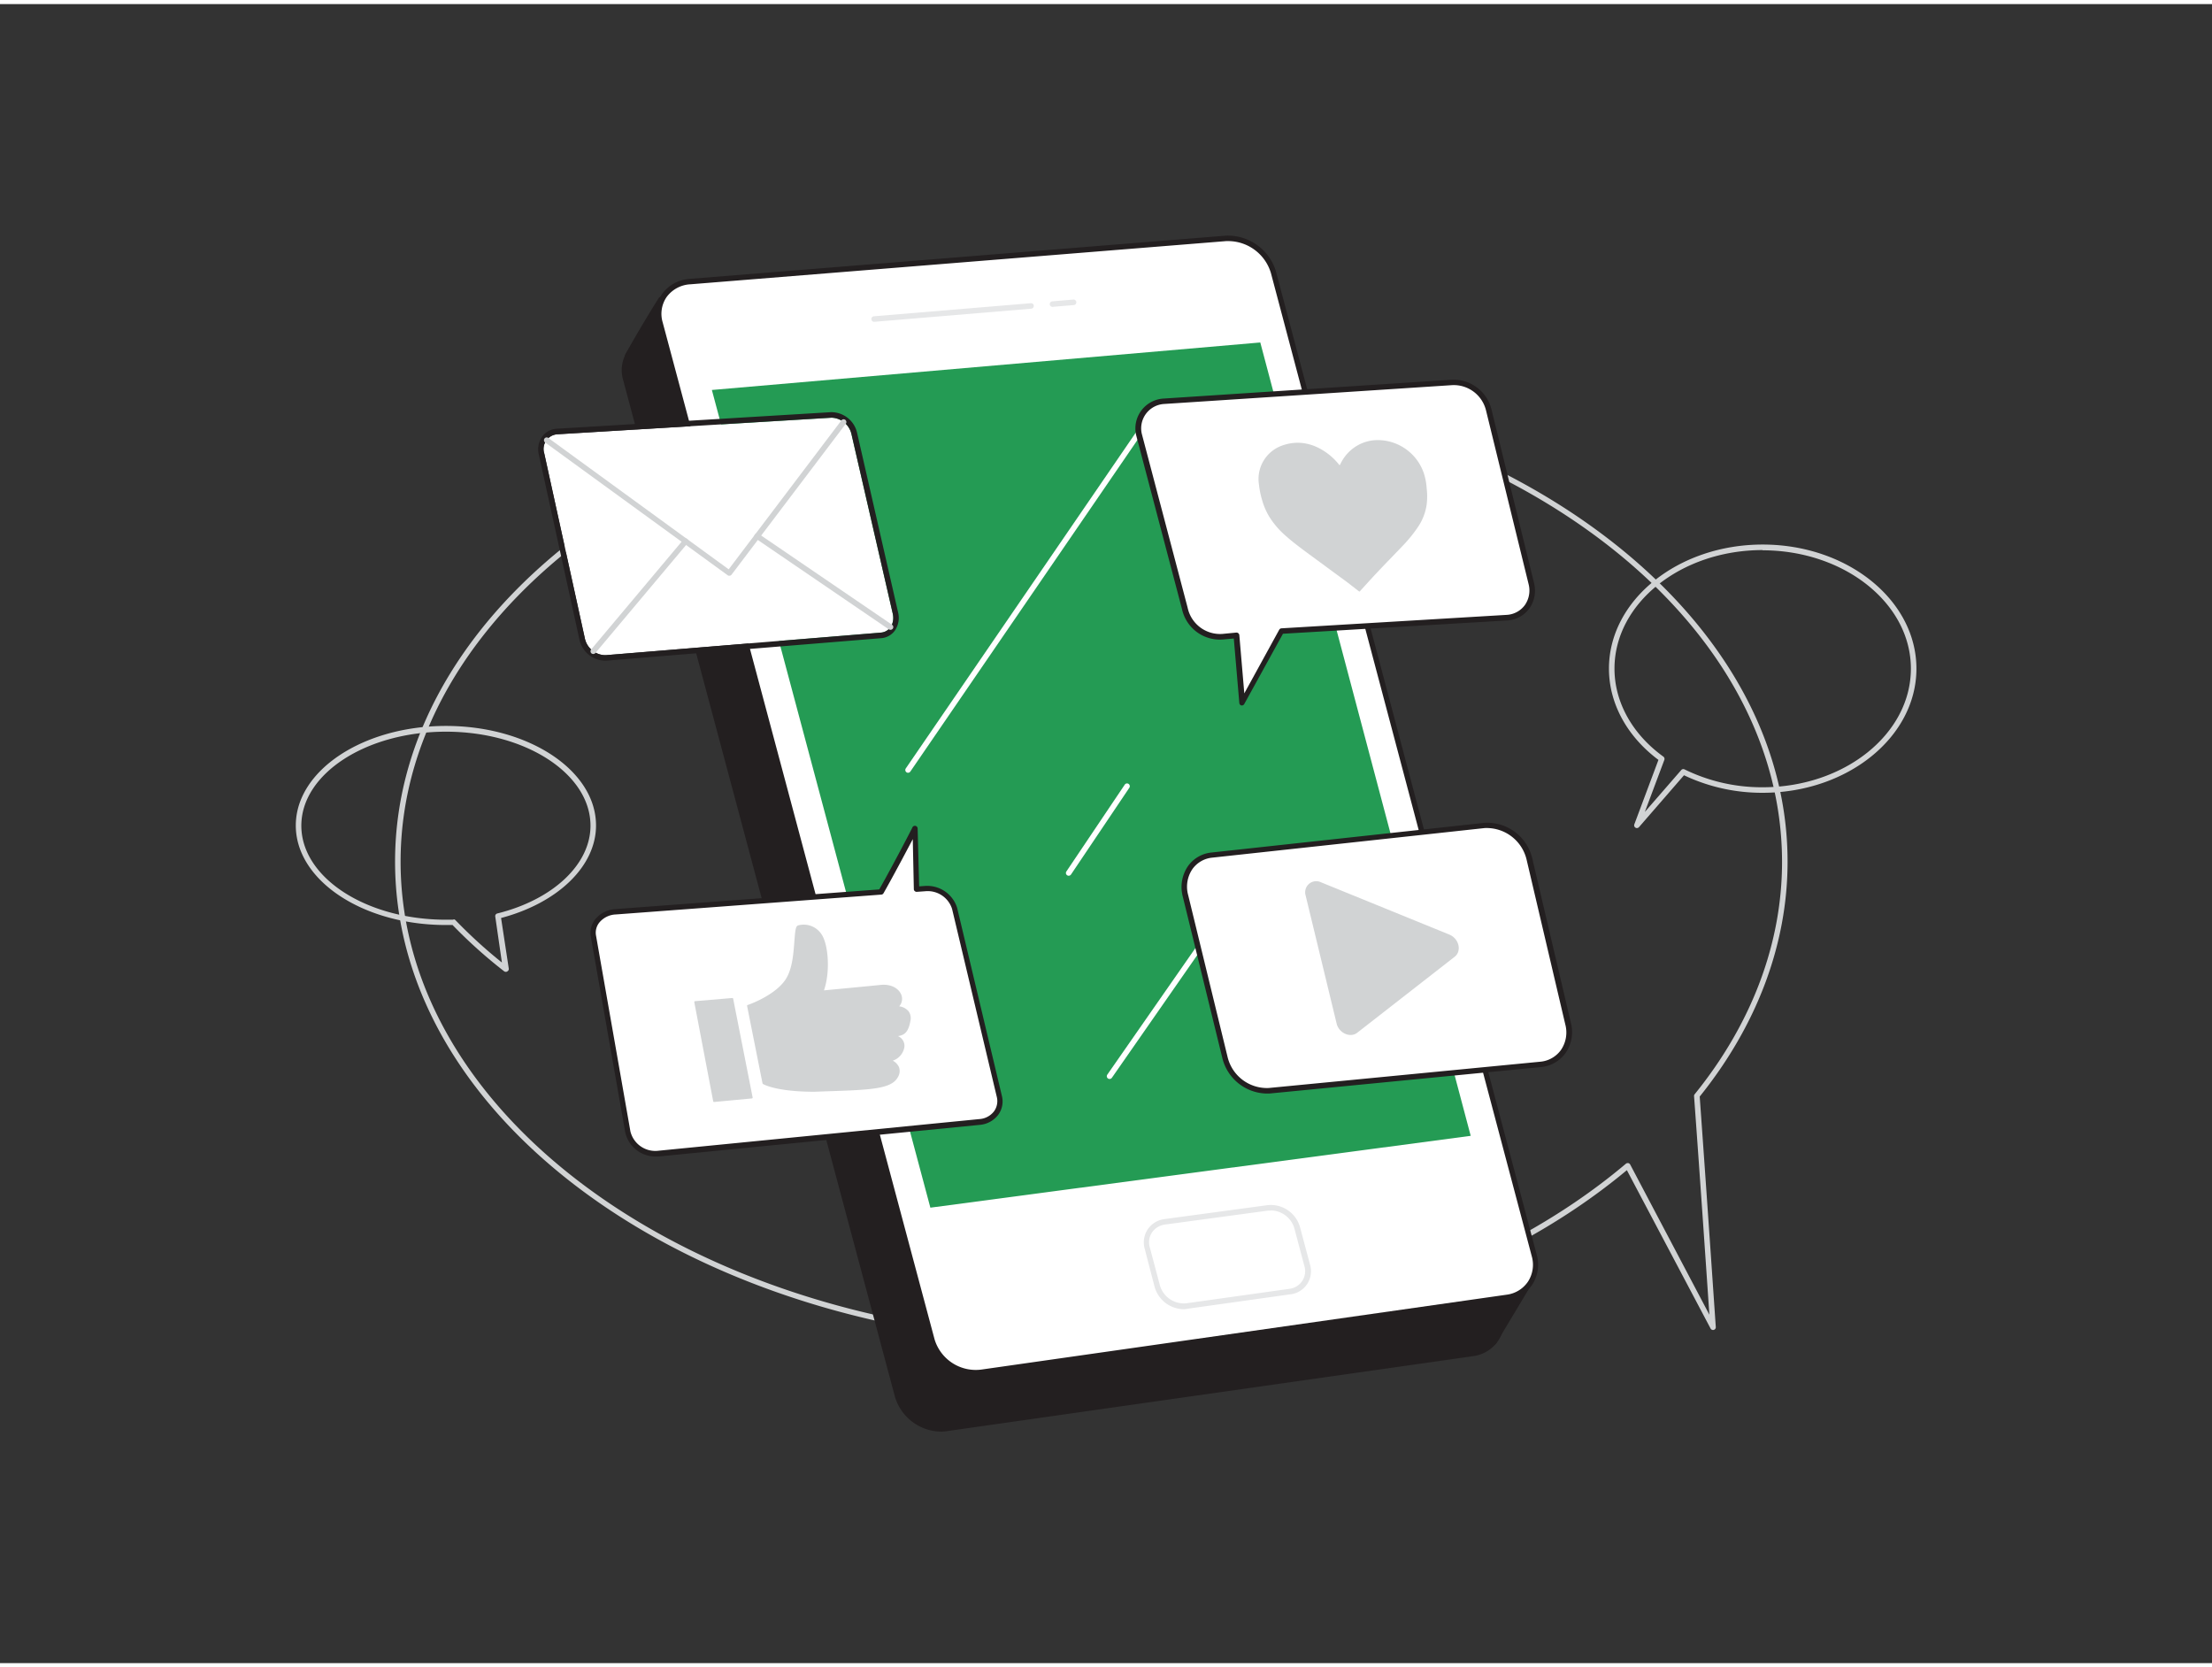 <svg xmlns="http://www.w3.org/2000/svg" viewBox="0 0 400 300" width="406" height="306" class="illustration styles_illustrationTablet__1DWOa"><rect x="0" y="0" width="400" height="300" fill="#333333" stroke="none"/><g id="_186_marketing_flatline" data-name="#186_marketing_flatline"><path d="M197.34,242.36c-69.42,0-125.9-39.16-125.9-87.28s56.48-87.29,125.9-87.29S323.25,107,323.25,155.08c0,14.87-5.5,29.55-15.89,42.47,1.36,18.87,2.89,41.45,2.91,41.68a.49.49,0,0,1-.36.51.5.5,0,0,1-.58-.24l-15.14-28.64C270.17,230.88,234.92,242.36,197.34,242.36Zm0-173.57c-68.87,0-124.9,38.71-124.9,86.29s56,86.28,124.9,86.28c37.59,0,72.83-11.54,96.68-31.67a.57.57,0,0,1,.42-.11.52.52,0,0,1,.35.26L309.11,237c-.43-6.32-1.65-24.18-2.77-39.52a.49.49,0,0,1,.11-.35c10.34-12.78,15.8-27.3,15.8-42C322.25,107.5,266.22,68.79,197.34,68.79Z" fill="#d1d3d4"></path><path d="M113.51,63.61s2.32-4.28,6-10.19c0,0,11.82,8.83,11.72,8.34S113.51,63.61,113.51,63.61Z" fill="#231f20"></path><path d="M113.51,64.11a.5.5,0,0,1-.44-.74s2.37-4.36,6.05-10.22a.53.53,0,0,1,.33-.22.49.49,0,0,1,.39.09c4.1,3.06,10.85,8,11.54,8.28h0c.33.08.35.21.38.36a.53.53,0,0,1-.23.54c-.1.06-.19.12-.48,0-1.11-.15-11.26,1.08-17.48,1.91Zm6.17-10c-2.56,4.09-4.43,7.36-5.26,8.84,8.57-1.12,12.87-1.59,15-1.71C127.91,60.22,125.05,58.15,119.68,54.14Z" fill="#231f20"></path><polygon points="270.12 241.96 276.02 232.12 267.86 224.74 270.12 241.96" fill="#231f20"></polygon><path d="M270.12,242.46H270a.48.48,0,0,1-.39-.43l-2.27-17.21a.5.5,0,0,1,.27-.51.48.48,0,0,1,.56.07l8.17,7.38a.5.5,0,0,1,.09.63l-5.9,9.84A.5.5,0,0,1,270.12,242.46ZM268.53,226l1.9,14.45,4.95-8.25Z" fill="#231f20"></path><path d="M266.3,244l-95,13.53a8.28,8.28,0,0,1-9-5.83L113.17,67.83c-1-3.81,1.43-7.16,5.46-7.49l96.86-7.81a8.57,8.57,0,0,1,8.63,6.12l47.14,177.79A5.92,5.92,0,0,1,266.3,244Z" fill="#231f20"></path><path d="M170.25,258.14a8.82,8.82,0,0,1-8.41-6.28L112.69,68a6.33,6.33,0,0,1,.86-5.4,6.67,6.67,0,0,1,5-2.72L215.45,52a9.07,9.07,0,0,1,9.15,6.5l47.14,177.78a6.56,6.56,0,0,1-.81,5.4,6.43,6.43,0,0,1-4.56,2.81h0l-95,13.54A8.74,8.74,0,0,1,170.25,258.14ZM216.08,53l-.55,0-96.86,7.81a5.69,5.69,0,0,0-4.31,2.3,5.41,5.41,0,0,0-.71,4.57L162.81,251.6a7.77,7.77,0,0,0,8.44,5.47l95-13.54h0a5.48,5.48,0,0,0,3.87-2.37,5.63,5.63,0,0,0,.68-4.59L223.63,58.78A8.07,8.07,0,0,0,216.08,53Z" fill="#231f20"></path><path d="M272.48,233.88l-95,13.53a8.26,8.26,0,0,1-9-5.83L119.35,57.68c-1-3.81,1.43-7.16,5.46-7.49l96.87-7.81a8.56,8.56,0,0,1,8.62,6.12l47.14,177.79A5.92,5.92,0,0,1,272.48,233.88Z" fill="#fff"></path><path d="M176.43,248a8.83,8.83,0,0,1-8.41-6.28L118.87,57.81a6.36,6.36,0,0,1,.86-5.4,6.7,6.7,0,0,1,5-2.72l96.87-7.81a9.07,9.07,0,0,1,9.14,6.5l47.15,177.78a6.6,6.6,0,0,1-.81,5.4,6.45,6.45,0,0,1-4.57,2.81h0l-95,13.54A8.74,8.74,0,0,1,176.43,248ZM222.26,42.86l-.54,0-96.87,7.81a5.67,5.67,0,0,0-4.3,2.3,5.37,5.37,0,0,0-.72,4.57L169,241.45a7.78,7.78,0,0,0,8.44,5.47l95-13.54a5.48,5.48,0,0,0,3.87-2.37,5.59,5.59,0,0,0,.68-4.59L229.82,48.63A8.08,8.08,0,0,0,222.26,42.86Zm50.22,191h0Z" fill="#231f20"></path><polygon points="128.73 69.78 227.9 61.19 265.95 204.65 168.24 217.64 128.73 69.78" fill="#249b54"></polygon><path d="M233.22,232.81l-18.53,2.61a5,5,0,0,1-5.41-3.56L207.44,225a3.72,3.72,0,0,1,3.19-4.75l18.57-2.52a5,5,0,0,1,5.34,3.56l1.82,6.85A3.69,3.69,0,0,1,233.22,232.81Z" fill="#fff"></path><path d="M214.06,236a5.53,5.53,0,0,1-5.26-4L207,225.08a4.26,4.26,0,0,1,.54-3.51,4.3,4.3,0,0,1,3.08-1.87l18.56-2.51a5.49,5.49,0,0,1,5.89,3.92l1.83,6.85a4.2,4.2,0,0,1-3.56,5.35l-18.53,2.6A4.2,4.2,0,0,1,214.06,236Zm15.74-17.82a3.27,3.27,0,0,0-.54,0l-18.56,2.51a3.36,3.36,0,0,0-2.38,1.43,3.26,3.26,0,0,0-.4,2.7l1.84,6.91a4.5,4.5,0,0,0,4.86,3.19l18.53-2.6.07.49-.07-.49a3.26,3.26,0,0,0,2.33-1.42,3.21,3.21,0,0,0,.4-2.68l-1.82-6.85A4.5,4.5,0,0,0,229.8,218.14Z" fill="#e6e7e8"></path><path d="M158.07,57.45a.5.5,0,0,1,0-1l28.33-2.36a.49.49,0,0,1,.54.45.5.5,0,0,1-.46.54l-28.33,2.37Z" fill="#e6e7e8"></path><path d="M190.33,54.75a.5.5,0,0,1,0-1l3.76-.32a.5.5,0,0,1,.08,1l-3.75.31Z" fill="#e6e7e8"></path><path d="M164.21,139a.52.52,0,0,1-.29-.09.51.51,0,0,1-.13-.69l44.87-65.51a.5.5,0,0,1,.83.56l-44.87,65.51A.52.52,0,0,1,164.21,139Z" fill="#fff"></path><path d="M200.65,194.37a.52.52,0,0,1-.29-.09.5.5,0,0,1-.12-.7l27-38.79a.5.5,0,0,1,.82.57l-27,38.8A.51.51,0,0,1,200.65,194.37Z" fill="#fff"></path><path d="M193.25,157.62a.51.51,0,0,1-.28-.09.49.49,0,0,1-.13-.69l10.55-15.69a.5.5,0,0,1,.69-.14.51.51,0,0,1,.14.7L193.67,157.4A.52.52,0,0,1,193.25,157.62Z" fill="#fff"></path><path d="M159.29,113.66l-49.76,4.08a3.83,3.83,0,0,1-3.78-3.08l-7.33-33.4a2.66,2.66,0,0,1,2.32-3.46l49.63-3a3.79,3.79,0,0,1,3.61,3l7.45,32.39C161.84,112,160.88,113.53,159.29,113.66Z" fill="#fff"></path><path d="M150.53,74.8a3.83,3.83,0,0,1,3.45,3l7.45,32.39c.41,1.78-.55,3.33-2.14,3.46l-49.76,4.08h-.23a3.86,3.86,0,0,1-3.55-3.08l-7.33-33.4a2.66,2.66,0,0,1,2.32-3.46l49.63-3h.16m0-1h-.22l-49.63,3a3.48,3.48,0,0,0-2.6,1.37,4,4,0,0,0-.64,3.31l7.33,33.4a4.85,4.85,0,0,0,4.53,3.86h.31l49.76-4.07a3.36,3.36,0,0,0,2.44-1.36,4.09,4.09,0,0,0,.59-3.32L155,77.58a4.79,4.79,0,0,0-4.42-3.78Z" fill="#231f20"></path><path d="M131.86,103.37a.45.45,0,0,1-.29-.1l-33-24a.51.51,0,0,1-.11-.7.49.49,0,0,1,.7-.11l32.61,23.75,20.38-26.93a.5.5,0,0,1,.8.61l-20.68,27.31A.51.51,0,0,1,131.86,103.37Z" fill="#d1d3d4"></path><path d="M161,113.15a.51.51,0,0,1-.28-.09L136.62,96.62a.49.49,0,0,1-.13-.69.51.51,0,0,1,.7-.14l24.13,16.45a.5.5,0,0,1-.28.91Z" fill="#d1d3d4"></path><path d="M107.28,117.52a.56.56,0,0,1-.32-.11.51.51,0,0,1-.06-.71l16.7-19.89a.5.5,0,0,1,.77.64l-16.7,19.89A.5.5,0,0,1,107.28,117.52Z" fill="#d1d3d4"></path><path d="M262.43,68.41l-52,3.4a4.91,4.91,0,0,0-4.51,6l8.3,31.48a6.52,6.52,0,0,0,6.83,5.12l2.48-.24,1,12.18,7.11-13,40.84-2.45a4.85,4.85,0,0,0,4.31-6.11l-7.71-31.46A6.54,6.54,0,0,0,262.43,68.41Z" fill="#fff"></path><path d="M224.61,126.83l-.1,0a.49.49,0,0,1-.4-.44l-1-11.67-2,.18a7,7,0,0,1-7.37-5.51l-8.29-31.45a5.41,5.41,0,0,1,5-6.61l52-3.4a7.07,7.07,0,0,1,7.25,5.34l7.71,31.45a5.57,5.57,0,0,1-.85,4.56,5.33,5.33,0,0,1-3.9,2.17L232,113.86l-7,12.71A.51.51,0,0,1,224.61,126.83Zm-1-13.18a.47.47,0,0,1,.32.12.5.5,0,0,1,.18.34l.9,10.53,6.31-11.5a.5.5,0,0,1,.41-.26l40.84-2.44a4.37,4.37,0,0,0,3.17-1.76,4.61,4.61,0,0,0,.69-3.75l-7.71-31.45a6,6,0,0,0-6.2-4.57h0l-52,3.4a4.41,4.41,0,0,0-4.05,5.38l8.29,31.45a6,6,0,0,0,6.31,4.75l2.47-.24Zm38.86-45.24h0Z" fill="#231f20"></path><path d="M245.81,106.24c-.8-.61-1.57-1.23-2.36-1.82l-6.63-4.87c-1.46-1.08-2.93-2.16-4.29-3.37a15.08,15.08,0,0,1-3.11-3.66,12.45,12.45,0,0,1-1.22-2.93,15.23,15.23,0,0,1-.54-2.72,6.41,6.41,0,0,1,4.08-7c3-1.12,6-.49,8.72,1.7a11,11,0,0,1,1.69,1.72l.12.13c0-.06,0-.12.08-.17a7.58,7.58,0,0,1,3.06-3.4,7.39,7.39,0,0,1,4.07-1,8.83,8.83,0,0,1,8,6,11.23,11.23,0,0,1,.51,2.73,12.14,12.14,0,0,1,0,2.89,9.64,9.64,0,0,1-1.52,4A24.79,24.79,0,0,1,253.61,98c-1.53,1.61-3.09,3.19-4.61,4.81-1.05,1.11-2.07,2.25-3.1,3.38Z" fill="#d1d3d4"></path><path d="M167.34,160l-1.55.11-.28-11s-3.78,7.27-6.18,11.47l-48,3.59c-2.6.19-4.4,2.16-4,4.41L113.56,204a5.14,5.14,0,0,0,5.66,3.88l58-5.71a3.78,3.78,0,0,0,3.57-4.63l-8.1-34A5.11,5.11,0,0,0,167.34,160Z" fill="#fff"></path><path d="M118.68,208.39a5.61,5.61,0,0,1-5.61-4.32l-6.23-35.42a4,4,0,0,1,.79-3.15,5.11,5.11,0,0,1,3.68-1.85L159,160.09c2.37-4.18,6-11.16,6-11.23a.5.5,0,0,1,.55-.26.51.51,0,0,1,.39.48l.27,10.46,1-.07a5.67,5.67,0,0,1,5.87,3.95l8.09,34a4.09,4.09,0,0,1-.63,3.39,4.67,4.67,0,0,1-3.38,1.86l-58,5.71A5.83,5.83,0,0,1,118.68,208.39ZM165.06,151c-1.27,2.41-3.63,6.86-5.29,9.78a.49.49,0,0,1-.4.25l-48,3.59a4.09,4.09,0,0,0-3,1.47,2.93,2.93,0,0,0-.59,2.35l6.22,35.42a4.64,4.64,0,0,0,5.12,3.48l58-5.72a3.62,3.62,0,0,0,2.66-1.44,3.15,3.15,0,0,0,.47-2.58l-8.09-34a4.62,4.62,0,0,0-4.83-3.18h0l-1.54.11a.5.5,0,0,1-.37-.13.46.46,0,0,1-.17-.36Zm2.28,8.94h0Z" fill="#231f20"></path><polygon points="135.94 197.74 129.13 198.38 125.7 180.46 132.43 179.89 135.94 197.74" fill="#d1d3d4"></polygon><path d="M129.13,198.53a.16.16,0,0,1-.16-.12l-3.42-17.93a.16.16,0,0,1,.14-.18l6.72-.57a.16.16,0,0,1,.17.13l3.52,17.85a.16.16,0,0,1-.14.18l-6.82.64Zm-3.24-17.93,3.36,17.61,6.51-.61-3.46-17.54Z" fill="#d1d3d4"></path><path d="M135.25,181.13s5.51-1.85,7.23-5.18,1-8.84,1.87-9.21a3.71,3.71,0,0,1,4.05,1.51c1.2,1.68,1.67,6.78.37,10.27,0,0,7.3-.69,10.59-1s4.53,2.51,2.88,3.83c0,0,2.67.09,2.24,2.5s-1.38,2.58-2.83,2.71a2,2,0,0,1,1.73,2.06c-.16,1.79-2.35,2.44-2.35,2.44s2.3.81,1.21,2.89-4.66,2.24-13.07,2.51-11.12-1.36-11.12-1.36Z" fill="#d1d3d4"></path><path d="M147.28,196.68c-6.94,0-9.22-1.35-9.32-1.41a.18.18,0,0,1-.07-.1l-2.79-14a.16.16,0,0,1,.1-.18c.06,0,5.47-1.87,7.14-5.1,1-1.87,1.16-4.51,1.31-6.44s.22-2.66.64-2.84a3.83,3.83,0,0,1,4.24,1.56c1.23,1.72,1.67,6.69.47,10.18,1.31-.13,7.43-.7,10.35-1,2.08-.16,3.25.84,3.62,1.76a2,2,0,0,1-.37,2.12,2.69,2.69,0,0,1,1.66.85,2.11,2.11,0,0,1,.37,1.79c-.37,2.08-1.11,2.57-2.25,2.75a1.91,1.91,0,0,1,1.16,2,3.14,3.14,0,0,1-2.1,2.44,2.45,2.45,0,0,1,1.13,1.18,2.07,2.07,0,0,1-.19,1.77c-1.16,2.21-4.93,2.33-13.2,2.6ZM138.19,195c.43.22,3.32,1.56,11,1.31,8.14-.27,11.86-.39,12.93-2.43a1.83,1.83,0,0,0,.18-1.52,2.36,2.36,0,0,0-1.3-1.15.16.16,0,0,1,0-.3s2.08-.64,2.23-2.31a1.78,1.78,0,0,0-1.59-1.89.15.15,0,0,1-.13-.16.15.15,0,0,1,.14-.15c1.36-.12,2.26-.2,2.68-2.57a1.82,1.82,0,0,0-.3-1.54,2.7,2.7,0,0,0-1.79-.78.15.15,0,0,1-.14-.11.16.16,0,0,1,0-.17,1.69,1.69,0,0,0,.54-2c-.33-.82-1.4-1.74-3.31-1.56-3.25.27-10.51,1-10.58,1a.14.14,0,0,1-.14-.06.16.16,0,0,1,0-.15c1.24-3.35.84-8.45-.35-10.12a3.58,3.58,0,0,0-3.86-1.46c-.27.12-.37,1.37-.46,2.58-.14,2-.35,4.64-1.34,6.56-1.61,3.1-6.32,4.91-7.19,5.22Z" fill="#d1d3d4"></path><path d="M278.6,191.74l-49.08,4.75a7.8,7.8,0,0,1-8-5.92l-7.18-29.25c-.9-3.67,1.23-7,4.76-7.38l49.28-5.36a7.83,7.83,0,0,1,8.18,6l7,29.81A5.74,5.74,0,0,1,278.6,191.74Z" fill="#fff"></path><path d="M228.9,197a8.41,8.41,0,0,1-7.84-6.33l-7.17-29.26a6.72,6.72,0,0,1,.9-5.48,5.92,5.92,0,0,1,4.29-2.51l49.27-5.36a8.36,8.36,0,0,1,8.73,6.41l7,29.81a6.59,6.59,0,0,1-1,5.42,6.13,6.13,0,0,1-4.46,2.52h0L229.57,197C229.35,197,229.12,197,228.9,197Zm40.26-48a5.58,5.58,0,0,0-.7,0l-49.27,5.35a5,5,0,0,0-3.58,2.09,5.68,5.68,0,0,0-.75,4.68L222,190.45a7.32,7.32,0,0,0,7.43,5.55l49.08-4.75a5.17,5.17,0,0,0,3.75-2.11,5.61,5.61,0,0,0,.8-4.61l-7-29.81A7.42,7.42,0,0,0,269.16,149Zm9.44,42.7h0Z" fill="#231f20"></path><path d="M263.05,172.27,245.44,186c-1.26,1-3.31.08-3.73-1.63l-5.62-23.22a2,2,0,0,1,2.78-2.35l23.24,9.47C263.84,169,264.37,171.24,263.05,172.27Z" fill="#d1d3d4"></path><path d="M296,149a.47.47,0,0,1-.25-.07.5.5,0,0,1-.21-.61l4.36-11.65c-5.7-4.25-8.95-10.24-8.95-16.5,0-12.38,12.47-22.44,27.8-22.44s27.8,10.06,27.8,22.44-12.47,22.45-27.8,22.45a32.88,32.88,0,0,1-14.23-3.17l-8.14,9.38A.52.52,0,0,1,296,149Zm22.75-50.27c-14.78,0-26.8,9.62-26.8,21.44,0,6.05,3.22,11.85,8.84,15.91a.52.52,0,0,1,.18.58l-3.53,9.42,6.58-7.57a.49.49,0,0,1,.6-.12,31.8,31.8,0,0,0,14.13,3.23c14.77,0,26.8-9.62,26.8-21.45S333.48,98.77,318.71,98.77Z" fill="#d1d3d4"></path><path d="M91.48,175a.5.5,0,0,1-.31-.1,87.75,87.75,0,0,1-9.33-8.37c-.4,0-.8,0-1.2,0-15,0-27.15-8.06-27.15-18s12.18-18,27.15-18,27.14,8.06,27.14,18c0,7.36-6.88,14-17.17,16.73L92,174.4a.48.48,0,0,1-.24.5A.47.47,0,0,1,91.48,175ZM82,165.5a.48.48,0,0,1,.36.15,88.71,88.71,0,0,0,8.4,7.66L89.56,165a.49.49,0,0,1,.37-.56c10.08-2.5,16.85-8.88,16.85-15.87,0-9.37-11.73-17-26.14-17s-26.15,7.61-26.15,17,11.73,17,26.15,17l1.38,0Z" fill="#d1d3d4"></path></g></svg>